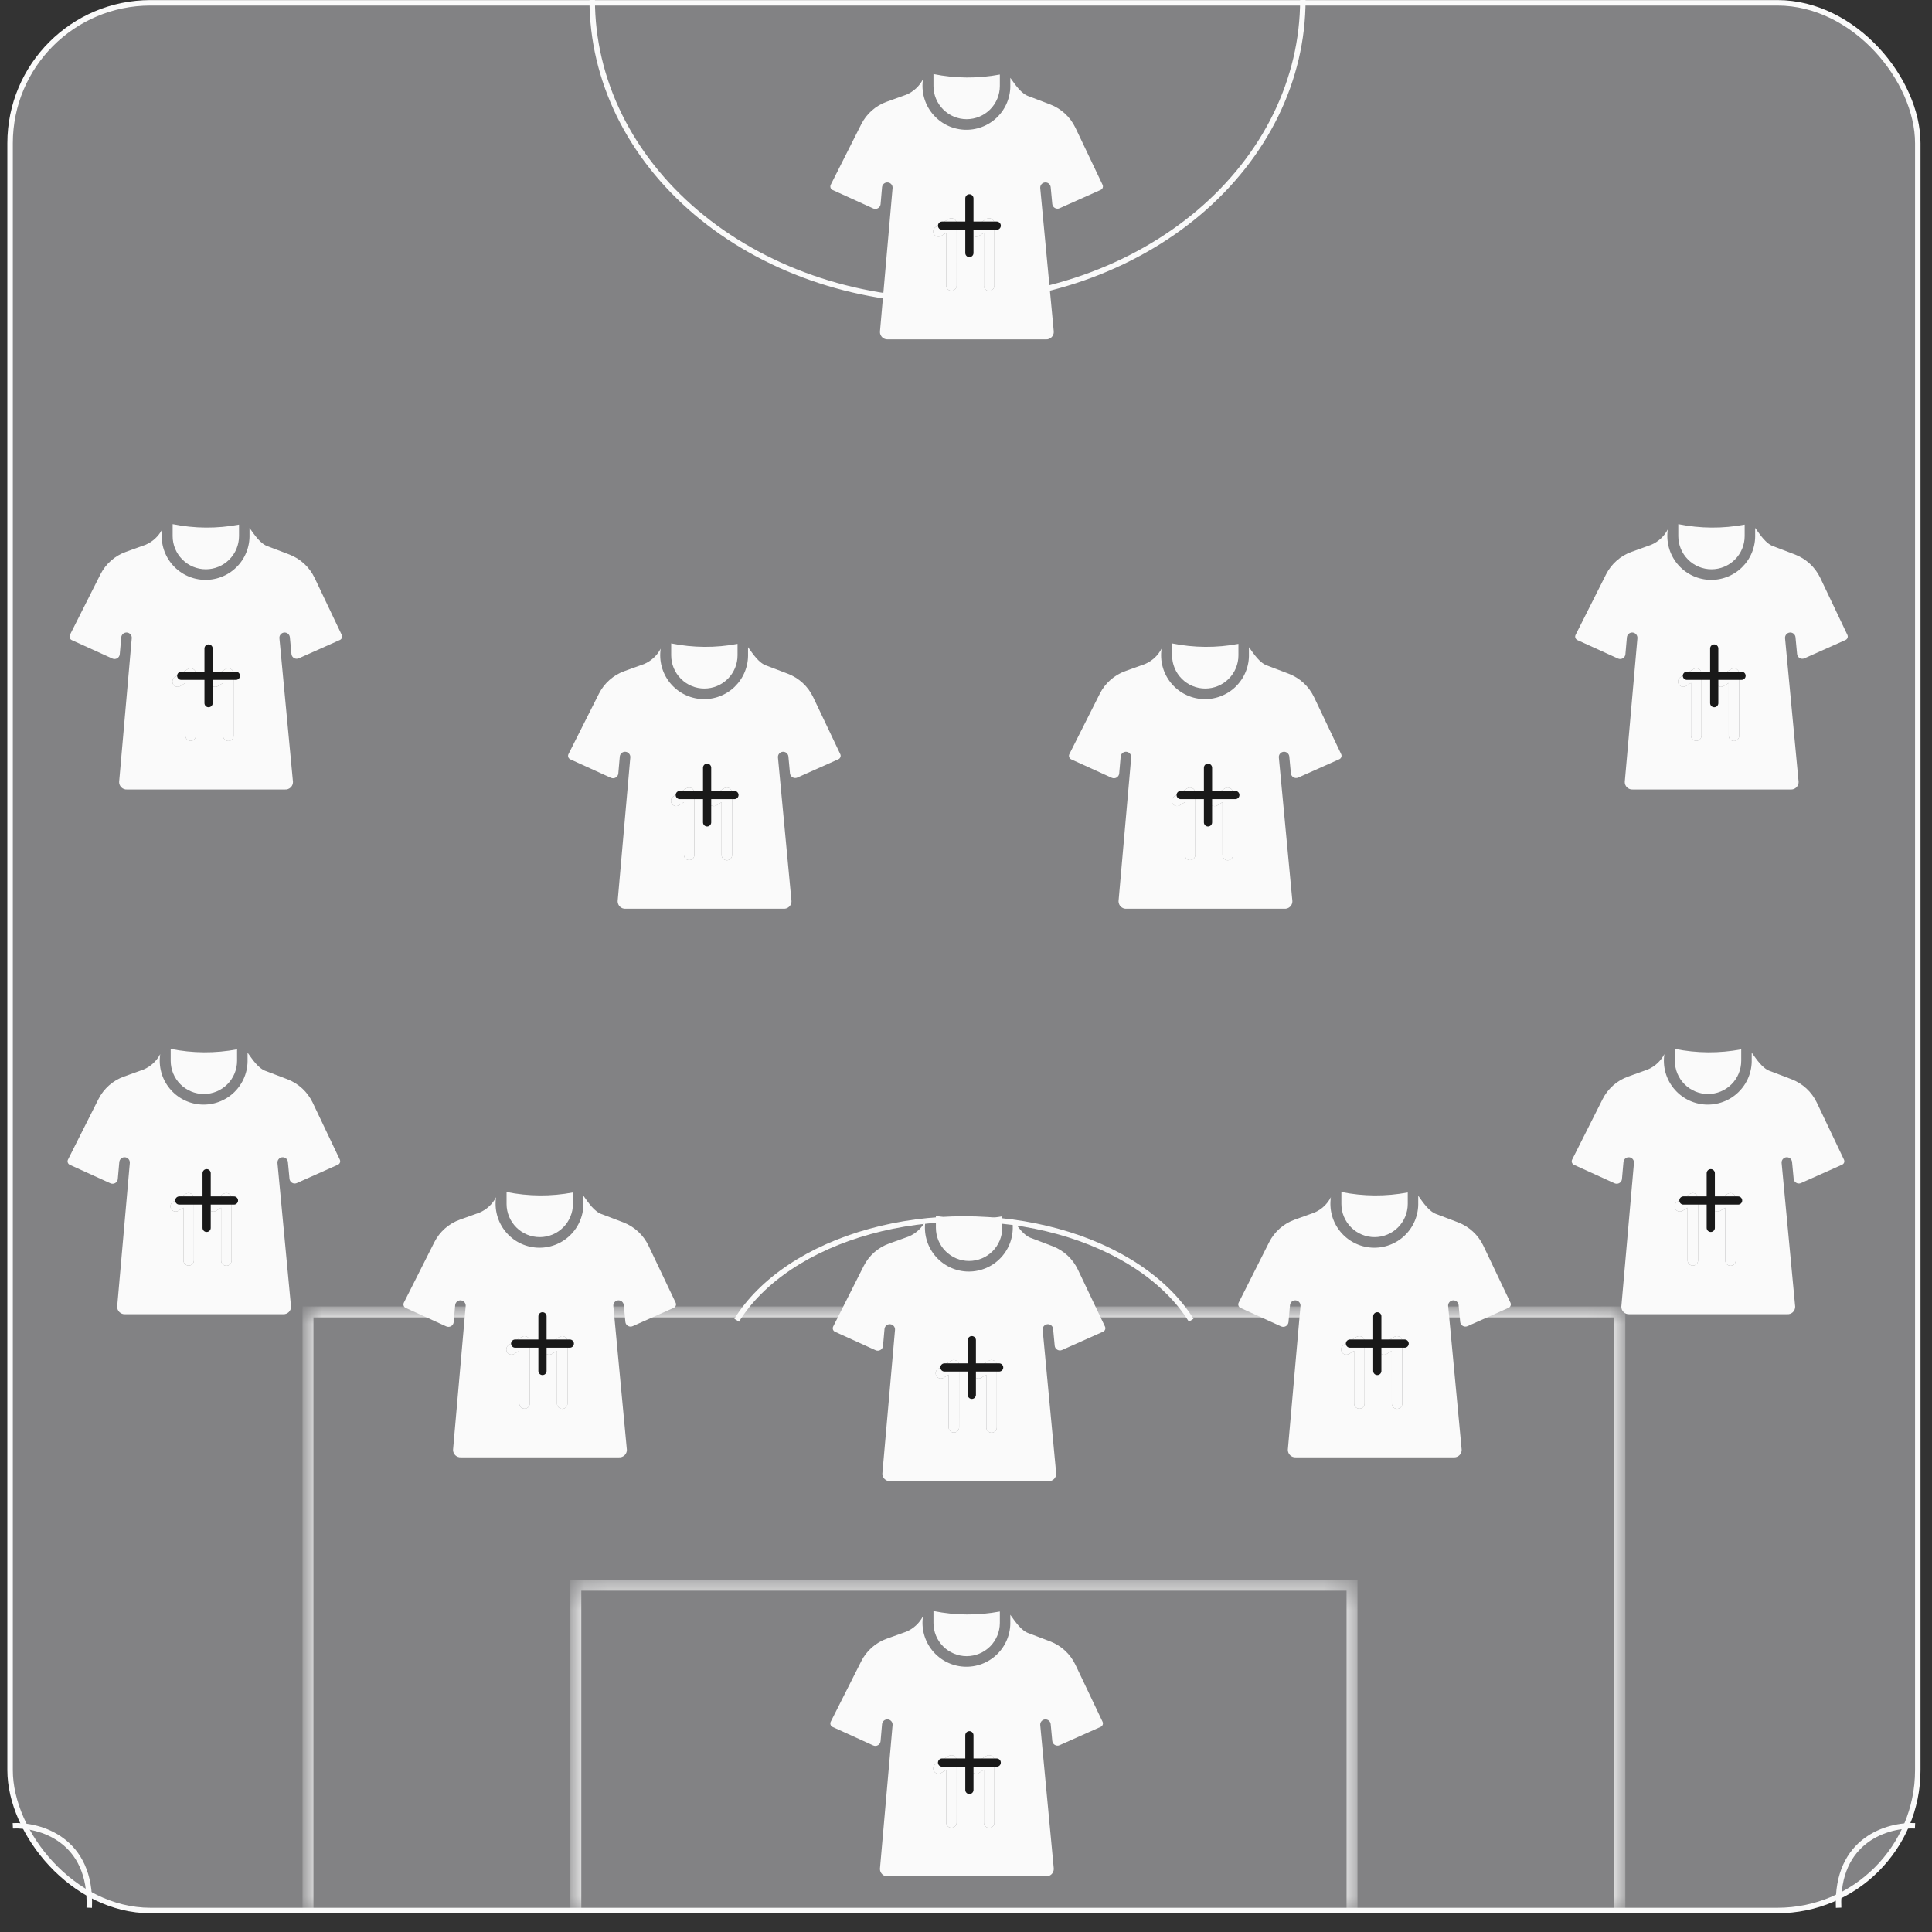 <svg width="81" height="81" viewBox="0 0 81 81" fill="none" xmlns="http://www.w3.org/2000/svg">
<rect x="0" y="0" width="81" height="81" fill="#333333" stroke="none"/>
<rect x="0.423" y="0.118" width="79.981" height="79.981" rx="5.885" fill="#828284" stroke="#FAFAFA" stroke-width="0.229"/>
<mask id="path-2-inside-1_8758_17876" fill="white">
<path d="M24.142 66.461H56.684V80.211H24.142V66.461Z"/>
</mask>
<path d="M24.142 66.461V66.232H23.913V66.461H24.142ZM56.684 66.461H56.913V66.232H56.684V66.461ZM24.142 66.69H56.684V66.232H24.142V66.69ZM56.455 66.461V80.211H56.913V66.461H56.455ZM24.371 80.211V66.461H23.913V80.211H24.371Z" fill="#FAFAFA" mask="url(#path-2-inside-1_8758_17876)"/>
<mask id="path-4-inside-2_8758_17876" fill="white">
<path d="M12.913 55.004H67.914V80.213H12.913V55.004Z"/>
</mask>
<path d="M12.913 55.004V54.775H12.683V55.004H12.913ZM67.914 55.004H68.143V54.775H67.914V55.004ZM12.913 55.233H67.914V54.775H12.913V55.233ZM67.684 55.004V80.213H68.143V55.004H67.684ZM13.142 80.213V55.004H12.683V80.213H13.142Z" fill="#FAFAFA" mask="url(#path-4-inside-2_8758_17876)"/>
<path d="M54.622 9.53674e-07C54.622 1.655 54.236 3.294 53.488 4.824C52.739 6.353 51.642 7.742 50.259 8.913C48.875 10.083 47.233 11.011 45.426 11.645C43.619 12.278 41.682 12.604 39.725 12.604C37.769 12.604 35.832 12.278 34.025 11.645C32.218 11.011 30.576 10.083 29.192 8.913C27.809 7.742 26.712 6.353 25.963 4.824C25.215 3.294 24.829 1.655 24.829 0" stroke="#FAFAFA" stroke-width="0.229"/>
<path d="M30.885 55.352C31.404 54.517 32.163 53.76 33.121 53.121C34.078 52.483 35.215 51.976 36.467 51.631C37.718 51.285 39.059 51.107 40.413 51.107C41.767 51.107 43.108 51.285 44.359 51.631C45.611 51.976 46.748 52.483 47.705 53.121C48.663 53.76 49.422 54.517 49.941 55.352" stroke="#FAFAFA" stroke-width="0.229"/>
<path d="M0.537 76.548C1.654 76.496 3.858 77.11 3.741 79.983" stroke="#FAFAFA" stroke-width="0.229"/>
<path d="M80.289 76.548C79.172 76.496 76.968 77.11 77.085 79.983" stroke="#FAFAFA" stroke-width="0.229"/>
<path d="M40.527 69.436C40.896 69.435 41.25 69.288 41.511 69.028C41.771 68.767 41.918 68.413 41.919 68.044V67.563C40.998 67.736 40.053 67.729 39.136 67.543V68.044C39.136 68.413 39.283 68.767 39.544 69.028C39.805 69.288 40.158 69.435 40.527 69.436Z" fill="#FAFAFA"/>
<path d="M46.227 72.19L45.086 69.792C44.871 69.343 44.492 68.993 44.027 68.816L43.156 68.484C42.812 68.382 42.56 67.977 42.358 67.701V67.979C42.366 68.234 42.321 68.489 42.225 68.727C42.13 68.964 41.986 69.179 41.802 69.357C41.619 69.536 41.4 69.674 41.16 69.764C40.92 69.853 40.664 69.891 40.409 69.876C40.153 69.861 39.904 69.793 39.676 69.676C39.448 69.559 39.248 69.396 39.086 69.197C38.925 68.998 38.807 68.768 38.74 68.521C38.673 68.274 38.658 68.016 38.696 67.763C38.546 68.052 38.3 68.281 37.999 68.409L37.184 68.701C36.716 68.867 36.33 69.207 36.107 69.651L34.827 72.19C34.81 72.228 34.808 72.272 34.822 72.312C34.837 72.352 34.866 72.385 34.904 72.403L36.609 73.178C36.641 73.192 36.676 73.199 36.711 73.198C36.746 73.196 36.78 73.186 36.81 73.168C36.841 73.15 36.867 73.125 36.886 73.096C36.904 73.066 36.916 73.032 36.919 72.997L36.981 72.283C36.988 72.225 37.017 72.173 37.061 72.136C37.106 72.1 37.163 72.082 37.221 72.087C37.278 72.092 37.331 72.12 37.369 72.163C37.407 72.207 37.426 72.264 37.422 72.321L36.892 78.353C36.891 78.396 36.9 78.439 36.917 78.478C36.934 78.517 36.958 78.553 36.989 78.582C37.02 78.612 37.057 78.635 37.097 78.649C37.138 78.664 37.181 78.67 37.223 78.668H43.849C43.892 78.67 43.935 78.664 43.975 78.649C44.015 78.634 44.052 78.611 44.083 78.582C44.115 78.552 44.139 78.516 44.156 78.477C44.173 78.437 44.181 78.394 44.181 78.351C44.087 77.344 43.698 73.239 43.612 72.323C43.608 72.265 43.626 72.208 43.663 72.165C43.7 72.121 43.753 72.093 43.811 72.088C43.868 72.082 43.925 72.1 43.97 72.136C44.014 72.172 44.043 72.224 44.05 72.281L44.117 72.988C44.12 73.023 44.131 73.056 44.15 73.086C44.169 73.115 44.194 73.14 44.225 73.157C44.255 73.175 44.289 73.185 44.324 73.187C44.358 73.189 44.393 73.183 44.425 73.168L46.15 72.399C46.188 72.381 46.217 72.349 46.231 72.31C46.246 72.271 46.244 72.228 46.227 72.19ZM40.109 76.417C40.108 76.474 40.084 76.528 40.043 76.568C40.002 76.608 39.947 76.63 39.89 76.63C39.833 76.63 39.778 76.608 39.737 76.568C39.696 76.528 39.672 76.474 39.67 76.417V74.201L39.457 74.333C39.407 74.362 39.348 74.371 39.292 74.357C39.236 74.343 39.188 74.308 39.158 74.259C39.128 74.21 39.118 74.151 39.131 74.095C39.143 74.039 39.178 73.99 39.226 73.959L39.773 73.618C39.807 73.599 39.845 73.588 39.884 73.587C39.923 73.587 39.961 73.596 39.995 73.615C40.029 73.634 40.058 73.662 40.078 73.695C40.098 73.728 40.109 73.766 40.11 73.805L40.109 76.417ZM41.69 76.417C41.69 76.475 41.667 76.531 41.626 76.572C41.584 76.613 41.529 76.636 41.47 76.636C41.412 76.636 41.356 76.613 41.315 76.572C41.273 76.531 41.25 76.475 41.25 76.417V74.201L41.037 74.333C40.988 74.364 40.928 74.373 40.871 74.36C40.815 74.347 40.766 74.311 40.735 74.261C40.704 74.212 40.695 74.152 40.708 74.096C40.721 74.039 40.757 73.99 40.806 73.959L41.354 73.618C41.387 73.599 41.425 73.588 41.464 73.587C41.503 73.587 41.541 73.596 41.575 73.615C41.61 73.634 41.638 73.662 41.658 73.695C41.678 73.728 41.689 73.766 41.69 73.805V76.417Z" fill="#FAFAFA"/>
<path d="M40.109 76.417C40.108 76.474 40.084 76.528 40.043 76.568C40.002 76.608 39.947 76.63 39.89 76.63C39.833 76.63 39.778 76.608 39.737 76.568C39.696 76.528 39.672 76.474 39.67 76.417V74.201L39.457 74.333C39.407 74.362 39.348 74.371 39.292 74.357C39.236 74.343 39.188 74.308 39.158 74.259C39.128 74.21 39.118 74.151 39.131 74.095C39.143 74.039 39.178 73.99 39.226 73.959L39.773 73.618C39.807 73.599 39.845 73.588 39.884 73.587C39.923 73.587 39.961 73.596 39.995 73.615C40.029 73.634 40.058 73.662 40.078 73.695C40.098 73.728 40.109 73.766 40.11 73.805L40.109 76.417Z" fill="#FAFAFA"/>
<path d="M41.69 76.417C41.69 76.475 41.667 76.531 41.626 76.572C41.584 76.613 41.529 76.636 41.47 76.636C41.412 76.636 41.356 76.613 41.315 76.572C41.273 76.531 41.25 76.475 41.25 76.417V74.201L41.037 74.333C40.988 74.364 40.928 74.373 40.871 74.36C40.815 74.347 40.766 74.311 40.735 74.261C40.704 74.212 40.695 74.152 40.708 74.096C40.721 74.039 40.757 73.99 40.806 73.959L41.354 73.618C41.387 73.599 41.425 73.588 41.464 73.587C41.503 73.587 41.541 73.596 41.575 73.615C41.61 73.634 41.638 73.662 41.658 73.695C41.678 73.728 41.689 73.766 41.69 73.805V76.417Z" fill="#FAFAFA"/>
<path d="M39.496 73.897H41.788" stroke="#191919" stroke-width="0.344" stroke-linecap="round" stroke-linejoin="round"/>
<path d="M40.642 75.044V72.752" stroke="#191919" stroke-width="0.344" stroke-linecap="round" stroke-linejoin="round"/>
<g clip-path="url(#clip0_8758_17876)">
<path d="M8.548 45.867C8.917 45.867 9.27 45.72 9.531 45.459C9.792 45.198 9.939 44.845 9.939 44.476V43.994C9.019 44.168 8.074 44.161 7.156 43.975V44.476C7.157 44.845 7.303 45.198 7.564 45.459C7.825 45.72 8.179 45.867 8.548 45.867Z" fill="#FAFAFA"/>
<path d="M14.248 48.621L13.107 46.223C12.891 45.774 12.512 45.425 12.047 45.247L11.177 44.915C10.832 44.813 10.581 44.409 10.379 44.133V44.41C10.387 44.666 10.342 44.921 10.246 45.158C10.15 45.396 10.006 45.61 9.823 45.789C9.639 45.968 9.421 46.106 9.181 46.195C8.941 46.285 8.685 46.323 8.429 46.308C8.174 46.293 7.924 46.225 7.697 46.108C7.469 45.991 7.268 45.828 7.107 45.629C6.946 45.43 6.828 45.2 6.761 44.953C6.694 44.706 6.679 44.447 6.717 44.194C6.566 44.484 6.32 44.712 6.02 44.84L5.204 45.133C4.736 45.298 4.35 45.639 4.127 46.082L2.848 48.621C2.83 48.66 2.828 48.704 2.843 48.744C2.857 48.784 2.887 48.816 2.925 48.835L4.629 49.61C4.661 49.624 4.696 49.631 4.731 49.629C4.766 49.627 4.801 49.617 4.831 49.599C4.861 49.582 4.887 49.557 4.906 49.527C4.925 49.498 4.936 49.464 4.939 49.429L5.002 48.714C5.009 48.657 5.037 48.605 5.082 48.568C5.126 48.532 5.184 48.514 5.241 48.519C5.299 48.524 5.352 48.551 5.389 48.595C5.427 48.639 5.446 48.695 5.443 48.753L4.912 54.785C4.912 54.828 4.92 54.87 4.937 54.91C4.954 54.949 4.979 54.985 5.01 55.014C5.041 55.044 5.078 55.066 5.118 55.081C5.158 55.096 5.201 55.102 5.244 55.099H11.869C11.912 55.102 11.955 55.096 11.995 55.081C12.036 55.066 12.073 55.043 12.104 55.013C12.135 54.984 12.16 54.948 12.177 54.908C12.193 54.868 12.201 54.826 12.201 54.783C12.107 53.776 11.719 49.671 11.632 48.754C11.628 48.697 11.647 48.64 11.684 48.596C11.721 48.552 11.774 48.525 11.831 48.519C11.888 48.514 11.945 48.531 11.99 48.567C12.035 48.603 12.064 48.656 12.07 48.713L12.137 49.42C12.14 49.455 12.152 49.488 12.171 49.518C12.19 49.547 12.215 49.572 12.245 49.589C12.275 49.607 12.309 49.617 12.344 49.619C12.379 49.621 12.414 49.614 12.445 49.6L14.171 48.83C14.208 48.812 14.238 48.781 14.252 48.742C14.266 48.702 14.265 48.66 14.248 48.621ZM8.13 52.848C8.128 52.905 8.104 52.96 8.063 52.999C8.022 53.039 7.967 53.061 7.91 53.061C7.853 53.061 7.798 53.039 7.757 52.999C7.716 52.96 7.692 52.905 7.69 52.848V50.633L7.477 50.765C7.428 50.794 7.369 50.803 7.313 50.789C7.257 50.775 7.209 50.74 7.178 50.691C7.148 50.642 7.138 50.583 7.151 50.527C7.164 50.471 7.198 50.422 7.247 50.391L7.794 50.05C7.827 50.03 7.865 50.019 7.904 50.019C7.943 50.018 7.982 50.028 8.016 50.047C8.05 50.066 8.078 50.093 8.098 50.127C8.118 50.16 8.129 50.198 8.13 50.237L8.13 52.848ZM9.71 52.848C9.71 52.907 9.687 52.962 9.646 53.004C9.605 53.045 9.549 53.068 9.491 53.068C9.432 53.068 9.376 53.045 9.335 53.004C9.294 52.962 9.271 52.907 9.271 52.848V50.633L9.058 50.765C9.008 50.795 8.949 50.805 8.892 50.791C8.835 50.778 8.786 50.743 8.755 50.693C8.725 50.644 8.715 50.584 8.729 50.527C8.742 50.471 8.777 50.422 8.827 50.391L9.374 50.05C9.408 50.03 9.446 50.019 9.485 50.019C9.524 50.018 9.562 50.028 9.596 50.047C9.63 50.066 9.659 50.093 9.679 50.127C9.699 50.16 9.71 50.198 9.71 50.237V52.848Z" fill="#FAFAFA"/>
<path d="M8.13 52.848C8.128 52.905 8.104 52.96 8.063 52.999C8.022 53.039 7.967 53.061 7.91 53.061C7.853 53.061 7.798 53.039 7.757 52.999C7.716 52.96 7.692 52.905 7.69 52.848V50.633L7.477 50.765C7.428 50.794 7.369 50.803 7.313 50.789C7.257 50.775 7.209 50.74 7.178 50.691C7.148 50.642 7.138 50.583 7.151 50.527C7.164 50.471 7.198 50.422 7.247 50.391L7.794 50.05C7.827 50.03 7.865 50.019 7.904 50.019C7.943 50.018 7.982 50.028 8.016 50.047C8.05 50.066 8.078 50.093 8.098 50.127C8.118 50.16 8.129 50.198 8.13 50.237L8.13 52.848Z" fill="#FAFAFA"/>
<path d="M9.71 52.848C9.71 52.907 9.687 52.962 9.646 53.004C9.605 53.045 9.549 53.068 9.491 53.068C9.432 53.068 9.376 53.045 9.335 53.004C9.294 52.962 9.271 52.907 9.271 52.848V50.633L9.058 50.765C9.008 50.795 8.949 50.805 8.892 50.791C8.835 50.778 8.786 50.743 8.755 50.693C8.725 50.644 8.715 50.584 8.729 50.527C8.742 50.471 8.777 50.422 8.827 50.391L9.374 50.05C9.408 50.03 9.446 50.019 9.485 50.019C9.524 50.018 9.562 50.028 9.596 50.047C9.63 50.066 9.659 50.093 9.679 50.127C9.699 50.16 9.71 50.198 9.71 50.237V52.848Z" fill="#FAFAFA"/>
<path d="M7.517 50.332H9.808" stroke="#191919" stroke-width="0.344" stroke-linecap="round" stroke-linejoin="round"/>
<path d="M8.663 51.479V49.188" stroke="#191919" stroke-width="0.344" stroke-linecap="round" stroke-linejoin="round"/>
</g>
<g clip-path="url(#clip1_8758_17876)">
<path d="M71.61 45.867C71.979 45.867 72.333 45.72 72.594 45.459C72.855 45.198 73.001 44.845 73.002 44.476V43.994C72.082 44.168 71.137 44.161 70.219 43.975V44.476C70.219 44.845 70.366 45.198 70.627 45.459C70.888 45.72 71.242 45.867 71.61 45.867Z" fill="#FAFAFA"/>
<path d="M77.31 48.621L76.169 46.223C75.954 45.774 75.575 45.425 75.11 45.247L74.239 44.915C73.895 44.813 73.643 44.409 73.441 44.133V44.41C73.45 44.666 73.404 44.921 73.309 45.158C73.213 45.396 73.069 45.61 72.885 45.789C72.702 45.968 72.483 46.106 72.243 46.195C72.004 46.285 71.748 46.323 71.492 46.308C71.237 46.293 70.987 46.225 70.759 46.108C70.532 45.991 70.331 45.828 70.17 45.629C70.008 45.43 69.891 45.2 69.823 44.953C69.756 44.706 69.741 44.447 69.78 44.194C69.629 44.484 69.383 44.712 69.083 44.84L68.267 45.133C67.799 45.298 67.413 45.639 67.19 46.082L65.911 48.621C65.893 48.66 65.891 48.704 65.905 48.744C65.92 48.784 65.949 48.816 65.987 48.835L67.692 49.61C67.724 49.624 67.759 49.631 67.794 49.629C67.829 49.627 67.863 49.617 67.894 49.599C67.924 49.582 67.95 49.557 67.969 49.527C67.988 49.498 67.999 49.464 68.002 49.429L68.065 48.714C68.071 48.657 68.1 48.605 68.145 48.568C68.189 48.532 68.246 48.514 68.304 48.519C68.361 48.524 68.415 48.551 68.452 48.595C68.49 48.639 68.509 48.695 68.505 48.753L67.975 54.785C67.975 54.828 67.983 54.87 68 54.91C68.017 54.949 68.041 54.985 68.073 55.014C68.104 55.044 68.141 55.066 68.181 55.081C68.221 55.096 68.264 55.102 68.307 55.099H74.932C74.975 55.102 75.018 55.096 75.058 55.081C75.099 55.066 75.136 55.043 75.167 55.013C75.198 54.984 75.222 54.948 75.239 54.908C75.256 54.868 75.264 54.826 75.264 54.783C75.17 53.776 74.781 49.671 74.695 48.754C74.691 48.697 74.709 48.64 74.747 48.596C74.784 48.552 74.837 48.525 74.894 48.519C74.951 48.514 75.008 48.531 75.053 48.567C75.098 48.603 75.126 48.656 75.133 48.713L75.2 49.42C75.203 49.455 75.215 49.488 75.233 49.518C75.252 49.547 75.278 49.572 75.308 49.589C75.338 49.607 75.372 49.617 75.407 49.619C75.442 49.621 75.476 49.614 75.508 49.6L77.233 48.83C77.271 48.812 77.3 48.781 77.315 48.742C77.329 48.702 77.327 48.66 77.31 48.621ZM71.193 52.848C71.191 52.905 71.167 52.96 71.126 52.999C71.085 53.039 71.03 53.061 70.973 53.061C70.916 53.061 70.861 53.039 70.82 52.999C70.779 52.96 70.755 52.905 70.753 52.848V50.633L70.54 50.765C70.49 50.794 70.431 50.803 70.376 50.789C70.32 50.775 70.271 50.74 70.241 50.691C70.211 50.642 70.201 50.583 70.214 50.527C70.227 50.471 70.261 50.422 70.309 50.391L70.856 50.05C70.89 50.03 70.928 50.019 70.967 50.019C71.006 50.018 71.044 50.028 71.078 50.047C71.112 50.066 71.141 50.093 71.161 50.127C71.181 50.16 71.192 50.198 71.193 50.237L71.193 52.848ZM72.773 52.848C72.773 52.907 72.75 52.962 72.709 53.004C72.668 53.045 72.612 53.068 72.553 53.068C72.495 53.068 72.439 53.045 72.398 53.004C72.357 52.962 72.334 52.907 72.334 52.848V50.633L72.121 50.765C72.071 50.795 72.011 50.805 71.955 50.791C71.898 50.778 71.849 50.743 71.818 50.693C71.788 50.644 71.778 50.584 71.791 50.527C71.805 50.471 71.84 50.422 71.89 50.391L72.437 50.05C72.47 50.03 72.508 50.019 72.547 50.019C72.586 50.018 72.625 50.028 72.659 50.047C72.693 50.066 72.721 50.093 72.741 50.127C72.761 50.16 72.772 50.198 72.773 50.237V52.848Z" fill="#FAFAFA"/>
<path d="M71.193 52.848C71.191 52.905 71.167 52.96 71.126 52.999C71.085 53.039 71.03 53.061 70.973 53.061C70.916 53.061 70.861 53.039 70.82 52.999C70.779 52.96 70.755 52.905 70.753 52.848V50.633L70.54 50.765C70.49 50.794 70.431 50.803 70.376 50.789C70.32 50.775 70.271 50.74 70.241 50.691C70.211 50.642 70.201 50.583 70.214 50.527C70.227 50.471 70.261 50.422 70.309 50.391L70.856 50.05C70.89 50.03 70.928 50.019 70.967 50.019C71.006 50.018 71.044 50.028 71.078 50.047C71.112 50.066 71.141 50.093 71.161 50.127C71.181 50.16 71.192 50.198 71.193 50.237L71.193 52.848Z" fill="#FAFAFA"/>
<path d="M72.773 52.848C72.773 52.907 72.75 52.962 72.709 53.004C72.668 53.045 72.612 53.068 72.553 53.068C72.495 53.068 72.439 53.045 72.398 53.004C72.357 52.962 72.334 52.907 72.334 52.848V50.633L72.121 50.765C72.071 50.795 72.011 50.805 71.955 50.791C71.898 50.778 71.849 50.743 71.818 50.693C71.788 50.644 71.778 50.584 71.791 50.527C71.805 50.471 71.84 50.422 71.89 50.391L72.437 50.05C72.47 50.03 72.508 50.019 72.547 50.019C72.586 50.018 72.625 50.028 72.659 50.047C72.693 50.066 72.721 50.093 72.741 50.127C72.761 50.16 72.772 50.198 72.773 50.237V52.848Z" fill="#FAFAFA"/>
<path d="M70.579 50.332H72.871" stroke="#191919" stroke-width="0.344" stroke-linecap="round" stroke-linejoin="round"/>
<path d="M71.725 51.479V49.188" stroke="#191919" stroke-width="0.344" stroke-linecap="round" stroke-linejoin="round"/>
</g>
<g clip-path="url(#clip2_8758_17876)">
<path d="M57.629 51.867C57.998 51.867 58.352 51.72 58.613 51.459C58.873 51.198 59.02 50.845 59.021 50.476V49.994C58.1 50.168 57.155 50.161 56.238 49.975V50.476C56.238 50.845 56.385 51.198 56.646 51.459C56.907 51.72 57.26 51.867 57.629 51.867Z" fill="#FAFAFA"/>
<path d="M63.329 54.621L62.188 52.223C61.973 51.774 61.594 51.425 61.129 51.247L60.258 50.915C59.914 50.813 59.662 50.409 59.46 50.133V50.41C59.468 50.666 59.423 50.921 59.327 51.158C59.232 51.396 59.087 51.61 58.904 51.789C58.721 51.968 58.502 52.106 58.262 52.195C58.022 52.285 57.767 52.323 57.511 52.308C57.255 52.293 57.006 52.225 56.778 52.108C56.55 51.991 56.35 51.828 56.188 51.629C56.027 51.43 55.909 51.2 55.842 50.953C55.775 50.706 55.76 50.447 55.798 50.194C55.648 50.484 55.402 50.712 55.102 50.84L54.286 51.133C53.818 51.298 53.432 51.639 53.209 52.082L51.929 54.621C51.912 54.66 51.91 54.704 51.924 54.744C51.938 54.784 51.968 54.816 52.006 54.835L53.711 55.61C53.743 55.624 53.778 55.631 53.813 55.629C53.848 55.627 53.882 55.617 53.913 55.599C53.943 55.582 53.969 55.557 53.987 55.527C54.006 55.498 54.018 55.464 54.021 55.429L54.084 54.714C54.09 54.657 54.119 54.605 54.163 54.568C54.208 54.532 54.265 54.514 54.323 54.519C54.38 54.524 54.433 54.551 54.471 54.595C54.509 54.639 54.528 54.695 54.524 54.753L53.993 60.785C53.993 60.828 54.002 60.87 54.019 60.91C54.035 60.949 54.06 60.985 54.091 61.014C54.123 61.044 54.159 61.066 54.2 61.081C54.24 61.096 54.283 61.102 54.325 61.099H60.951C60.994 61.102 61.037 61.096 61.077 61.081C61.117 61.066 61.154 61.043 61.185 61.013C61.217 60.984 61.241 60.948 61.258 60.908C61.275 60.868 61.283 60.826 61.282 60.783C61.189 59.776 60.8 55.671 60.714 54.754C60.71 54.697 60.728 54.64 60.765 54.596C60.803 54.552 60.855 54.525 60.913 54.519C60.97 54.514 61.027 54.531 61.072 54.567C61.117 54.603 61.145 54.656 61.152 54.713L61.219 55.42C61.222 55.455 61.233 55.488 61.252 55.518C61.271 55.547 61.297 55.572 61.327 55.589C61.357 55.607 61.391 55.617 61.425 55.619C61.46 55.621 61.495 55.614 61.527 55.6L63.252 54.83C63.29 54.812 63.319 54.781 63.333 54.742C63.348 54.702 63.346 54.66 63.329 54.621ZM57.211 58.848C57.21 58.905 57.186 58.96 57.145 58.999C57.104 59.039 57.049 59.061 56.992 59.061C56.935 59.061 56.88 59.039 56.839 58.999C56.798 58.96 56.774 58.905 56.772 58.848V56.633L56.559 56.765C56.509 56.794 56.45 56.803 56.394 56.789C56.338 56.775 56.29 56.74 56.26 56.691C56.23 56.642 56.22 56.583 56.233 56.527C56.245 56.471 56.28 56.422 56.328 56.391L56.875 56.05C56.909 56.03 56.947 56.019 56.986 56.019C57.025 56.018 57.063 56.028 57.097 56.047C57.131 56.066 57.16 56.093 57.18 56.127C57.2 56.16 57.211 56.198 57.212 56.237L57.211 58.848ZM58.792 58.848C58.792 58.907 58.769 58.962 58.728 59.004C58.686 59.045 58.63 59.068 58.572 59.068C58.514 59.068 58.458 59.045 58.417 59.004C58.376 58.962 58.352 58.907 58.352 58.848V56.633L58.139 56.765C58.09 56.795 58.03 56.805 57.973 56.791C57.917 56.778 57.868 56.743 57.837 56.693C57.806 56.644 57.797 56.584 57.81 56.527C57.824 56.471 57.859 56.422 57.908 56.391L58.456 56.05C58.489 56.03 58.527 56.019 58.566 56.019C58.605 56.018 58.644 56.028 58.678 56.047C58.712 56.066 58.74 56.093 58.76 56.127C58.78 56.16 58.791 56.198 58.792 56.237V58.848Z" fill="#FAFAFA"/>
<path d="M57.211 58.848C57.21 58.905 57.186 58.96 57.145 58.999C57.104 59.039 57.049 59.061 56.992 59.061C56.935 59.061 56.88 59.039 56.839 58.999C56.798 58.96 56.774 58.905 56.772 58.848V56.633L56.559 56.765C56.509 56.794 56.45 56.803 56.394 56.789C56.338 56.775 56.29 56.74 56.26 56.691C56.23 56.642 56.22 56.583 56.233 56.527C56.245 56.471 56.28 56.422 56.328 56.391L56.875 56.05C56.909 56.03 56.947 56.019 56.986 56.019C57.025 56.018 57.063 56.028 57.097 56.047C57.131 56.066 57.16 56.093 57.18 56.127C57.2 56.16 57.211 56.198 57.212 56.237L57.211 58.848Z" fill="#FAFAFA"/>
<path d="M58.792 58.848C58.792 58.907 58.769 58.962 58.728 59.004C58.686 59.045 58.63 59.068 58.572 59.068C58.514 59.068 58.458 59.045 58.417 59.004C58.376 58.962 58.352 58.907 58.352 58.848V56.633L58.139 56.765C58.09 56.795 58.03 56.805 57.973 56.791C57.917 56.778 57.868 56.743 57.837 56.693C57.806 56.644 57.797 56.584 57.81 56.527C57.824 56.471 57.859 56.422 57.908 56.391L58.456 56.05C58.489 56.03 58.527 56.019 58.566 56.019C58.605 56.018 58.644 56.028 58.678 56.047C58.712 56.066 58.74 56.093 58.76 56.127C58.78 56.16 58.791 56.198 58.792 56.237V58.848Z" fill="#FAFAFA"/>
<path d="M56.598 56.332H58.89" stroke="#191919" stroke-width="0.344" stroke-linecap="round" stroke-linejoin="round"/>
<path d="M57.744 57.479V55.188" stroke="#191919" stroke-width="0.344" stroke-linecap="round" stroke-linejoin="round"/>
</g>
<g clip-path="url(#clip3_8758_17876)">
<path d="M22.629 51.867C22.998 51.867 23.352 51.72 23.613 51.459C23.873 51.198 24.02 50.845 24.021 50.476V49.994C23.1 50.168 22.155 50.161 21.238 49.975V50.476C21.238 50.845 21.385 51.198 21.646 51.459C21.907 51.72 22.26 51.867 22.629 51.867Z" fill="#FAFAFA"/>
<path d="M28.329 54.621L27.188 52.223C26.973 51.774 26.594 51.425 26.129 51.247L25.258 50.915C24.914 50.813 24.662 50.409 24.46 50.133V50.41C24.468 50.666 24.423 50.921 24.327 51.158C24.232 51.396 24.087 51.61 23.904 51.789C23.721 51.968 23.502 52.106 23.262 52.195C23.022 52.285 22.767 52.323 22.511 52.308C22.255 52.293 22.006 52.225 21.778 52.108C21.55 51.991 21.35 51.828 21.189 51.629C21.027 51.43 20.909 51.2 20.842 50.953C20.775 50.706 20.76 50.447 20.798 50.194C20.648 50.484 20.402 50.712 20.102 50.84L19.286 51.133C18.818 51.298 18.432 51.639 18.209 52.082L16.929 54.621C16.912 54.66 16.91 54.704 16.924 54.744C16.939 54.784 16.968 54.816 17.006 54.835L18.711 55.61C18.743 55.624 18.778 55.631 18.813 55.629C18.848 55.627 18.882 55.617 18.913 55.599C18.943 55.582 18.969 55.557 18.988 55.527C19.006 55.498 19.018 55.464 19.021 55.429L19.084 54.714C19.09 54.657 19.119 54.605 19.163 54.568C19.208 54.532 19.265 54.514 19.323 54.519C19.38 54.524 19.433 54.551 19.471 54.595C19.509 54.639 19.528 54.695 19.524 54.753L18.994 60.785C18.993 60.828 19.002 60.87 19.019 60.91C19.035 60.949 19.06 60.985 19.091 61.014C19.122 61.044 19.159 61.066 19.2 61.081C19.24 61.096 19.283 61.102 19.325 61.099H25.951C25.994 61.102 26.037 61.096 26.077 61.081C26.117 61.066 26.154 61.043 26.186 61.013C26.217 60.984 26.241 60.948 26.258 60.908C26.275 60.868 26.283 60.826 26.282 60.783C26.189 59.776 25.8 55.671 25.714 54.754C25.71 54.697 25.728 54.64 25.765 54.596C25.803 54.552 25.855 54.525 25.913 54.519C25.97 54.514 26.027 54.531 26.072 54.567C26.116 54.603 26.145 54.656 26.152 54.713L26.219 55.42C26.222 55.455 26.233 55.488 26.252 55.518C26.271 55.547 26.297 55.572 26.327 55.589C26.357 55.607 26.391 55.617 26.425 55.619C26.46 55.621 26.495 55.614 26.527 55.6L28.252 54.83C28.29 54.812 28.319 54.781 28.333 54.742C28.348 54.702 28.346 54.66 28.329 54.621ZM22.211 58.848C22.21 58.905 22.186 58.96 22.145 58.999C22.104 59.039 22.049 59.061 21.992 59.061C21.935 59.061 21.88 59.039 21.839 58.999C21.798 58.96 21.774 58.905 21.772 58.848V56.633L21.559 56.765C21.509 56.794 21.45 56.803 21.394 56.789C21.338 56.775 21.29 56.74 21.26 56.691C21.23 56.642 21.22 56.583 21.233 56.527C21.245 56.471 21.28 56.422 21.328 56.391L21.875 56.05C21.909 56.03 21.947 56.019 21.986 56.019C22.025 56.018 22.063 56.028 22.097 56.047C22.131 56.066 22.16 56.093 22.18 56.127C22.2 56.16 22.211 56.198 22.212 56.237L22.211 58.848ZM23.792 58.848C23.792 58.907 23.769 58.962 23.728 59.004C23.686 59.045 23.631 59.068 23.572 59.068C23.514 59.068 23.458 59.045 23.417 59.004C23.375 58.962 23.352 58.907 23.352 58.848V56.633L23.139 56.765C23.09 56.795 23.03 56.805 22.973 56.791C22.917 56.778 22.868 56.743 22.837 56.693C22.806 56.644 22.797 56.584 22.81 56.527C22.823 56.471 22.859 56.422 22.909 56.391L23.456 56.05C23.489 56.03 23.527 56.019 23.566 56.019C23.605 56.018 23.643 56.028 23.678 56.047C23.712 56.066 23.74 56.093 23.76 56.127C23.78 56.16 23.791 56.198 23.792 56.237V58.848Z" fill="#FAFAFA"/>
<path d="M22.211 58.848C22.21 58.905 22.186 58.96 22.145 58.999C22.104 59.039 22.049 59.061 21.992 59.061C21.935 59.061 21.88 59.039 21.839 58.999C21.798 58.96 21.774 58.905 21.772 58.848V56.633L21.559 56.765C21.509 56.794 21.45 56.803 21.394 56.789C21.338 56.775 21.29 56.74 21.26 56.691C21.23 56.642 21.22 56.583 21.233 56.527C21.245 56.471 21.28 56.422 21.328 56.391L21.875 56.05C21.909 56.03 21.947 56.019 21.986 56.019C22.025 56.018 22.063 56.028 22.097 56.047C22.131 56.066 22.16 56.093 22.18 56.127C22.2 56.16 22.211 56.198 22.212 56.237L22.211 58.848Z" fill="#FAFAFA"/>
<path d="M23.792 58.848C23.792 58.907 23.769 58.962 23.728 59.004C23.686 59.045 23.631 59.068 23.572 59.068C23.514 59.068 23.458 59.045 23.417 59.004C23.375 58.962 23.352 58.907 23.352 58.848V56.633L23.139 56.765C23.09 56.795 23.03 56.805 22.973 56.791C22.917 56.778 22.868 56.743 22.837 56.693C22.806 56.644 22.797 56.584 22.81 56.527C22.823 56.471 22.859 56.422 22.909 56.391L23.456 56.05C23.489 56.03 23.527 56.019 23.566 56.019C23.605 56.018 23.643 56.028 23.678 56.047C23.712 56.066 23.74 56.093 23.76 56.127C23.78 56.16 23.791 56.198 23.792 56.237V58.848Z" fill="#FAFAFA"/>
<path d="M21.598 56.332H23.89" stroke="#191919" stroke-width="0.344" stroke-linecap="round" stroke-linejoin="round"/>
<path d="M22.744 57.479V55.188" stroke="#191919" stroke-width="0.344" stroke-linecap="round" stroke-linejoin="round"/>
</g>
<g clip-path="url(#clip4_8758_17876)">
<path d="M40.629 52.867C40.998 52.867 41.352 52.72 41.613 52.459C41.873 52.198 42.02 51.845 42.021 51.476V50.994C41.1 51.168 40.155 51.161 39.238 50.975V51.476C39.238 51.845 39.385 52.198 39.646 52.459C39.907 52.72 40.26 52.867 40.629 52.867Z" fill="#FAFAFA"/>
<path d="M46.329 55.621L45.188 53.223C44.973 52.774 44.594 52.425 44.129 52.247L43.258 51.915C42.914 51.813 42.662 51.409 42.46 51.133V51.41C42.468 51.666 42.423 51.921 42.327 52.158C42.232 52.396 42.087 52.61 41.904 52.789C41.721 52.968 41.502 53.106 41.262 53.195C41.022 53.285 40.767 53.323 40.511 53.308C40.255 53.293 40.006 53.225 39.778 53.108C39.55 52.991 39.35 52.828 39.188 52.629C39.027 52.43 38.909 52.2 38.842 51.953C38.775 51.706 38.76 51.447 38.798 51.194C38.648 51.484 38.402 51.712 38.102 51.84L37.286 52.133C36.818 52.298 36.432 52.639 36.209 53.082L34.929 55.621C34.912 55.66 34.91 55.704 34.924 55.744C34.938 55.784 34.968 55.816 35.006 55.835L36.711 56.61C36.743 56.624 36.778 56.631 36.813 56.629C36.848 56.627 36.882 56.617 36.913 56.599C36.943 56.582 36.969 56.557 36.987 56.527C37.006 56.498 37.018 56.464 37.021 56.429L37.084 55.714C37.09 55.657 37.119 55.605 37.163 55.568C37.208 55.532 37.265 55.514 37.323 55.519C37.38 55.524 37.433 55.551 37.471 55.595C37.509 55.639 37.528 55.695 37.524 55.753L36.993 61.785C36.993 61.828 37.002 61.87 37.019 61.91C37.035 61.949 37.06 61.985 37.091 62.014C37.123 62.044 37.159 62.066 37.2 62.081C37.24 62.096 37.283 62.102 37.325 62.099H43.951C43.994 62.102 44.037 62.096 44.077 62.081C44.117 62.066 44.154 62.043 44.185 62.013C44.217 61.984 44.241 61.948 44.258 61.908C44.275 61.868 44.283 61.826 44.282 61.783C44.189 60.776 43.8 56.671 43.714 55.754C43.71 55.697 43.728 55.64 43.765 55.596C43.803 55.552 43.855 55.525 43.913 55.519C43.97 55.514 44.027 55.531 44.072 55.567C44.117 55.603 44.145 55.656 44.152 55.713L44.219 56.42C44.222 56.455 44.233 56.488 44.252 56.518C44.271 56.547 44.297 56.572 44.327 56.589C44.357 56.607 44.391 56.617 44.425 56.619C44.46 56.621 44.495 56.614 44.527 56.6L46.252 55.83C46.29 55.812 46.319 55.781 46.333 55.742C46.348 55.702 46.346 55.66 46.329 55.621ZM40.211 59.848C40.21 59.905 40.186 59.96 40.145 59.999C40.104 60.039 40.049 60.061 39.992 60.061C39.935 60.061 39.88 60.039 39.839 59.999C39.798 59.96 39.774 59.905 39.772 59.848V57.633L39.559 57.765C39.509 57.794 39.45 57.803 39.394 57.789C39.338 57.775 39.29 57.74 39.26 57.691C39.23 57.642 39.22 57.583 39.233 57.527C39.245 57.471 39.28 57.422 39.328 57.391L39.875 57.05C39.909 57.03 39.947 57.019 39.986 57.019C40.025 57.018 40.063 57.028 40.097 57.047C40.131 57.066 40.16 57.093 40.18 57.127C40.2 57.16 40.211 57.198 40.212 57.237L40.211 59.848ZM41.792 59.848C41.792 59.907 41.769 59.962 41.728 60.004C41.686 60.045 41.63 60.068 41.572 60.068C41.514 60.068 41.458 60.045 41.417 60.004C41.376 59.962 41.352 59.907 41.352 59.848V57.633L41.139 57.765C41.09 57.795 41.03 57.805 40.973 57.791C40.917 57.778 40.868 57.743 40.837 57.693C40.806 57.644 40.797 57.584 40.81 57.527C40.824 57.471 40.859 57.422 40.908 57.391L41.456 57.05C41.489 57.03 41.527 57.019 41.566 57.019C41.605 57.018 41.644 57.028 41.678 57.047C41.712 57.066 41.74 57.093 41.76 57.127C41.78 57.16 41.791 57.198 41.792 57.237V59.848Z" fill="#FAFAFA"/>
<path d="M40.211 59.848C40.21 59.905 40.186 59.96 40.145 59.999C40.104 60.039 40.049 60.061 39.992 60.061C39.935 60.061 39.88 60.039 39.839 59.999C39.798 59.96 39.774 59.905 39.772 59.848V57.633L39.559 57.765C39.509 57.794 39.45 57.803 39.394 57.789C39.338 57.775 39.29 57.74 39.26 57.691C39.23 57.642 39.22 57.583 39.233 57.527C39.245 57.471 39.28 57.422 39.328 57.391L39.875 57.05C39.909 57.03 39.947 57.019 39.986 57.019C40.025 57.018 40.063 57.028 40.097 57.047C40.131 57.066 40.16 57.093 40.18 57.127C40.2 57.16 40.211 57.198 40.212 57.237L40.211 59.848Z" fill="#FAFAFA"/>
<path d="M41.792 59.848C41.792 59.907 41.769 59.962 41.728 60.004C41.686 60.045 41.63 60.068 41.572 60.068C41.514 60.068 41.458 60.045 41.417 60.004C41.376 59.962 41.352 59.907 41.352 59.848V57.633L41.139 57.765C41.09 57.795 41.03 57.805 40.973 57.791C40.917 57.778 40.868 57.743 40.837 57.693C40.806 57.644 40.797 57.584 40.81 57.527C40.824 57.471 40.859 57.422 40.908 57.391L41.456 57.05C41.489 57.03 41.527 57.019 41.566 57.019C41.605 57.018 41.644 57.028 41.678 57.047C41.712 57.066 41.74 57.093 41.76 57.127C41.78 57.16 41.791 57.198 41.792 57.237V59.848Z" fill="#FAFAFA"/>
<path d="M39.598 57.332H41.89" stroke="#191919" stroke-width="0.344" stroke-linecap="round" stroke-linejoin="round"/>
<path d="M40.744 58.479V56.188" stroke="#191919" stroke-width="0.344" stroke-linecap="round" stroke-linejoin="round"/>
</g>
<g clip-path="url(#clip5_8758_17876)">
<path d="M8.629 23.867C8.998 23.867 9.352 23.72 9.613 23.459C9.873 23.198 10.02 22.845 10.021 22.476V21.994C9.1 22.168 8.155 22.161 7.238 21.975V22.476C7.238 22.845 7.385 23.198 7.646 23.459C7.907 23.72 8.26 23.867 8.629 23.867Z" fill="#FAFAFA"/>
<path d="M14.329 26.622L13.188 24.223C12.973 23.774 12.594 23.425 12.129 23.247L11.258 22.915C10.914 22.814 10.662 22.409 10.46 22.133V22.41C10.468 22.666 10.423 22.921 10.327 23.158C10.232 23.396 10.088 23.61 9.904 23.789C9.721 23.968 9.502 24.106 9.262 24.195C9.022 24.285 8.766 24.323 8.511 24.308C8.255 24.293 8.006 24.225 7.778 24.108C7.55 23.991 7.35 23.828 7.188 23.629C7.027 23.43 6.909 23.2 6.842 22.953C6.775 22.706 6.76 22.447 6.798 22.194C6.648 22.484 6.402 22.712 6.102 22.84L5.286 23.133C4.818 23.299 4.432 23.639 4.209 24.082L2.929 26.622C2.912 26.66 2.91 26.704 2.924 26.744C2.939 26.784 2.968 26.816 3.006 26.835L4.711 27.61C4.743 27.624 4.778 27.631 4.813 27.629C4.848 27.627 4.882 27.617 4.913 27.599C4.943 27.582 4.969 27.557 4.988 27.527C5.006 27.498 5.018 27.464 5.021 27.429L5.084 26.714C5.09 26.657 5.119 26.605 5.163 26.568C5.208 26.532 5.265 26.514 5.323 26.519C5.38 26.524 5.433 26.551 5.471 26.595C5.509 26.639 5.528 26.695 5.524 26.753L4.994 32.785C4.993 32.828 5.002 32.87 5.019 32.91C5.036 32.949 5.06 32.985 5.091 33.014C5.122 33.044 5.159 33.066 5.2 33.081C5.24 33.096 5.283 33.102 5.325 33.099H11.951C11.994 33.102 12.037 33.096 12.077 33.081C12.117 33.066 12.154 33.043 12.185 33.013C12.217 32.984 12.241 32.948 12.258 32.908C12.275 32.868 12.283 32.826 12.283 32.783C12.189 31.776 11.8 27.671 11.714 26.754C11.71 26.697 11.728 26.64 11.765 26.596C11.803 26.552 11.855 26.525 11.913 26.519C11.97 26.514 12.027 26.531 12.072 26.567C12.117 26.604 12.145 26.656 12.152 26.713L12.219 27.42C12.222 27.455 12.233 27.488 12.252 27.518C12.271 27.547 12.296 27.572 12.327 27.589C12.357 27.607 12.391 27.617 12.425 27.619C12.46 27.621 12.495 27.614 12.527 27.6L14.252 26.83C14.29 26.812 14.319 26.781 14.333 26.741C14.348 26.702 14.346 26.66 14.329 26.622ZM8.211 30.848C8.21 30.905 8.186 30.96 8.145 30.999C8.104 31.039 8.049 31.061 7.992 31.061C7.935 31.061 7.88 31.039 7.839 30.999C7.798 30.96 7.774 30.905 7.772 30.848V28.633L7.559 28.765C7.509 28.794 7.45 28.803 7.394 28.789C7.338 28.775 7.29 28.74 7.26 28.691C7.23 28.642 7.22 28.583 7.233 28.527C7.245 28.471 7.28 28.422 7.328 28.391L7.875 28.05C7.909 28.03 7.947 28.019 7.986 28.019C8.025 28.018 8.063 28.028 8.097 28.047C8.131 28.066 8.16 28.093 8.18 28.127C8.2 28.16 8.211 28.198 8.212 28.237L8.211 30.848ZM9.792 30.848C9.792 30.907 9.769 30.962 9.728 31.004C9.686 31.045 9.63 31.068 9.572 31.068C9.514 31.068 9.458 31.045 9.417 31.004C9.376 30.962 9.352 30.907 9.352 30.848V28.633L9.139 28.765C9.09 28.795 9.03 28.805 8.973 28.791C8.917 28.778 8.868 28.743 8.837 28.693C8.806 28.644 8.797 28.584 8.81 28.527C8.824 28.471 8.859 28.422 8.908 28.391L9.456 28.05C9.489 28.03 9.527 28.019 9.566 28.019C9.605 28.018 9.644 28.028 9.678 28.047C9.712 28.066 9.74 28.093 9.76 28.127C9.78 28.16 9.791 28.198 9.792 28.237V30.848Z" fill="#FAFAFA"/>
<path d="M8.211 30.848C8.21 30.905 8.186 30.96 8.145 30.999C8.104 31.039 8.049 31.061 7.992 31.061C7.935 31.061 7.88 31.039 7.839 30.999C7.798 30.96 7.774 30.905 7.772 30.848V28.633L7.559 28.765C7.509 28.794 7.45 28.803 7.394 28.789C7.338 28.775 7.29 28.74 7.26 28.691C7.23 28.642 7.22 28.583 7.233 28.527C7.245 28.471 7.28 28.422 7.328 28.391L7.875 28.05C7.909 28.03 7.947 28.019 7.986 28.019C8.025 28.018 8.063 28.028 8.097 28.047C8.131 28.066 8.16 28.093 8.18 28.127C8.2 28.16 8.211 28.198 8.212 28.237L8.211 30.848Z" fill="#FAFAFA"/>
<path d="M9.792 30.848C9.792 30.907 9.769 30.962 9.728 31.004C9.686 31.045 9.63 31.068 9.572 31.068C9.514 31.068 9.458 31.045 9.417 31.004C9.376 30.962 9.352 30.907 9.352 30.848V28.633L9.139 28.765C9.09 28.795 9.03 28.805 8.973 28.791C8.917 28.778 8.868 28.743 8.837 28.693C8.806 28.644 8.797 28.584 8.81 28.527C8.824 28.471 8.859 28.422 8.908 28.391L9.456 28.05C9.489 28.03 9.527 28.019 9.566 28.019C9.605 28.018 9.644 28.028 9.678 28.047C9.712 28.066 9.74 28.093 9.76 28.127C9.78 28.16 9.791 28.198 9.792 28.237V30.848Z" fill="#FAFAFA"/>
<path d="M7.598 28.332H9.89" stroke="#191919" stroke-width="0.344" stroke-linecap="round" stroke-linejoin="round"/>
<path d="M8.744 29.479V27.188" stroke="#191919" stroke-width="0.344" stroke-linecap="round" stroke-linejoin="round"/>
</g>
<path d="M71.755 23.867C72.124 23.867 72.477 23.72 72.738 23.459C72.999 23.198 73.146 22.845 73.146 22.476V21.994C72.226 22.168 71.281 22.161 70.363 21.975V22.476C70.364 22.845 70.51 23.198 70.771 23.459C71.032 23.72 71.386 23.867 71.755 23.867Z" fill="#FAFAFA"/>
<path d="M77.455 26.622L76.314 24.223C76.098 23.774 75.719 23.425 75.254 23.247L74.384 22.915C74.039 22.814 73.788 22.409 73.586 22.133V22.41C73.594 22.666 73.549 22.921 73.453 23.158C73.357 23.396 73.213 23.61 73.03 23.789C72.846 23.968 72.628 24.106 72.388 24.195C72.148 24.285 71.892 24.323 71.636 24.308C71.381 24.293 71.131 24.225 70.904 24.108C70.676 23.991 70.475 23.828 70.314 23.629C70.153 23.43 70.035 23.2 69.968 22.953C69.901 22.706 69.886 22.447 69.924 22.194C69.773 22.484 69.527 22.712 69.227 22.84L68.412 23.133C67.943 23.299 67.557 23.639 67.334 24.082L66.055 26.622C66.037 26.66 66.035 26.704 66.05 26.744C66.064 26.784 66.094 26.816 66.132 26.835L67.836 27.61C67.868 27.624 67.903 27.631 67.938 27.629C67.974 27.627 68.008 27.617 68.038 27.599C68.069 27.582 68.094 27.557 68.113 27.527C68.132 27.498 68.143 27.464 68.146 27.429L68.209 26.714C68.216 26.657 68.244 26.605 68.289 26.568C68.334 26.532 68.391 26.514 68.448 26.519C68.506 26.524 68.559 26.551 68.597 26.595C68.634 26.639 68.653 26.695 68.65 26.753L68.119 32.785C68.119 32.828 68.127 32.87 68.144 32.91C68.161 32.949 68.186 32.985 68.217 33.014C68.248 33.044 68.285 33.066 68.325 33.081C68.365 33.096 68.408 33.102 68.451 33.099H75.076C75.119 33.102 75.162 33.096 75.203 33.081C75.243 33.066 75.28 33.043 75.311 33.013C75.342 32.984 75.367 32.948 75.383 32.908C75.4 32.868 75.409 32.826 75.408 32.783C75.314 31.776 74.925 27.671 74.839 26.754C74.835 26.697 74.854 26.64 74.891 26.596C74.928 26.552 74.981 26.525 75.038 26.519C75.096 26.514 75.153 26.531 75.197 26.567C75.242 26.604 75.271 26.656 75.277 26.713L75.344 27.42C75.347 27.455 75.359 27.488 75.378 27.518C75.397 27.547 75.422 27.572 75.452 27.589C75.482 27.607 75.516 27.617 75.551 27.619C75.586 27.621 75.621 27.614 75.653 27.6L77.378 26.83C77.415 26.812 77.445 26.781 77.459 26.741C77.473 26.702 77.472 26.66 77.455 26.622ZM71.337 30.848C71.335 30.905 71.311 30.96 71.27 30.999C71.229 31.039 71.174 31.061 71.117 31.061C71.06 31.061 71.005 31.039 70.964 30.999C70.923 30.96 70.899 30.905 70.897 30.848V28.633L70.684 28.765C70.635 28.794 70.576 28.803 70.52 28.789C70.464 28.775 70.416 28.74 70.385 28.691C70.355 28.642 70.346 28.583 70.358 28.527C70.371 28.471 70.405 28.422 70.454 28.391L71.001 28.05C71.034 28.03 71.072 28.019 71.111 28.019C71.15 28.018 71.189 28.028 71.223 28.047C71.257 28.066 71.285 28.093 71.305 28.127C71.325 28.16 71.336 28.198 71.337 28.237L71.337 30.848ZM72.918 30.848C72.918 30.907 72.894 30.962 72.853 31.004C72.812 31.045 72.756 31.068 72.698 31.068C72.639 31.068 72.584 31.045 72.542 31.004C72.501 30.962 72.478 30.907 72.478 30.848V28.633L72.265 28.765C72.215 28.795 72.156 28.805 72.099 28.791C72.042 28.778 71.993 28.743 71.963 28.693C71.932 28.644 71.922 28.584 71.936 28.527C71.949 28.471 71.984 28.422 72.034 28.391L72.581 28.05C72.615 28.03 72.653 28.019 72.692 28.019C72.731 28.018 72.769 28.028 72.803 28.047C72.837 28.066 72.866 28.093 72.886 28.127C72.906 28.16 72.917 28.198 72.918 28.237V30.848Z" fill="#FAFAFA"/>
<path d="M71.337 30.848C71.335 30.905 71.311 30.96 71.27 30.999C71.229 31.039 71.174 31.061 71.117 31.061C71.06 31.061 71.005 31.039 70.964 30.999C70.923 30.96 70.899 30.905 70.897 30.848V28.633L70.684 28.765C70.635 28.794 70.576 28.803 70.52 28.789C70.464 28.775 70.416 28.74 70.385 28.691C70.355 28.642 70.346 28.583 70.358 28.527C70.371 28.471 70.405 28.422 70.454 28.391L71.001 28.05C71.034 28.03 71.072 28.019 71.111 28.019C71.15 28.018 71.189 28.028 71.223 28.047C71.257 28.066 71.285 28.093 71.305 28.127C71.325 28.16 71.336 28.198 71.337 28.237L71.337 30.848Z" fill="#FAFAFA"/>
<path d="M72.918 30.848C72.918 30.907 72.894 30.962 72.853 31.004C72.812 31.045 72.756 31.068 72.698 31.068C72.639 31.068 72.584 31.045 72.542 31.004C72.501 30.962 72.478 30.907 72.478 30.848V28.633L72.265 28.765C72.215 28.795 72.156 28.805 72.099 28.791C72.042 28.778 71.993 28.743 71.963 28.693C71.932 28.644 71.922 28.584 71.936 28.527C71.949 28.471 71.984 28.422 72.034 28.391L72.581 28.05C72.615 28.03 72.653 28.019 72.692 28.019C72.731 28.018 72.769 28.028 72.803 28.047C72.837 28.066 72.866 28.093 72.886 28.127C72.906 28.16 72.917 28.198 72.918 28.237V30.848Z" fill="#FAFAFA"/>
<path d="M70.724 28.332H73.015" stroke="#191919" stroke-width="0.344" stroke-linecap="round" stroke-linejoin="round"/>
<path d="M71.87 29.479V27.188" stroke="#191919" stroke-width="0.344" stroke-linecap="round" stroke-linejoin="round"/>
<path d="M29.531 28.867C29.9 28.867 30.254 28.72 30.514 28.459C30.775 28.198 30.922 27.845 30.922 27.476V26.994C30.002 27.168 29.057 27.161 28.14 26.975V27.476C28.14 27.845 28.287 28.198 28.548 28.459C28.808 28.72 29.162 28.867 29.531 28.867Z" fill="#FAFAFA"/>
<path d="M35.231 31.622L34.09 29.223C33.875 28.774 33.496 28.425 33.031 28.247L32.16 27.915C31.815 27.814 31.564 27.409 31.362 27.133V27.41C31.37 27.666 31.325 27.921 31.229 28.158C31.134 28.396 30.989 28.61 30.806 28.789C30.623 28.968 30.404 29.106 30.164 29.195C29.924 29.285 29.668 29.323 29.413 29.308C29.157 29.293 28.908 29.225 28.68 29.108C28.452 28.991 28.252 28.828 28.09 28.629C27.929 28.43 27.811 28.2 27.744 27.953C27.677 27.706 27.662 27.447 27.7 27.194C27.55 27.484 27.303 27.712 27.003 27.84L26.188 28.133C25.72 28.299 25.334 28.639 25.111 29.082L23.831 31.622C23.814 31.66 23.812 31.704 23.826 31.744C23.84 31.784 23.87 31.816 23.908 31.835L25.613 32.61C25.645 32.624 25.68 32.631 25.715 32.629C25.75 32.627 25.784 32.617 25.814 32.599C25.845 32.582 25.87 32.557 25.889 32.527C25.908 32.498 25.92 32.464 25.923 32.429L25.985 31.714C25.992 31.657 26.021 31.605 26.065 31.568C26.11 31.532 26.167 31.514 26.224 31.519C26.282 31.524 26.335 31.551 26.373 31.595C26.41 31.639 26.43 31.695 26.426 31.753L25.895 37.785C25.895 37.828 25.904 37.87 25.921 37.91C25.937 37.949 25.962 37.985 25.993 38.014C26.024 38.044 26.061 38.066 26.101 38.081C26.142 38.096 26.184 38.102 26.227 38.099H32.852C32.895 38.102 32.938 38.096 32.979 38.081C33.019 38.066 33.056 38.043 33.087 38.013C33.118 37.984 33.143 37.948 33.16 37.908C33.177 37.868 33.185 37.826 33.184 37.783C33.09 36.776 32.702 32.671 32.616 31.754C32.612 31.697 32.63 31.64 32.667 31.596C32.704 31.552 32.757 31.525 32.815 31.519C32.872 31.514 32.929 31.531 32.974 31.567C33.018 31.604 33.047 31.656 33.054 31.713L33.12 32.42C33.124 32.455 33.135 32.488 33.154 32.518C33.173 32.547 33.198 32.572 33.228 32.589C33.259 32.607 33.292 32.617 33.327 32.619C33.362 32.621 33.397 32.614 33.429 32.6L35.154 31.83C35.192 31.812 35.221 31.781 35.235 31.741C35.25 31.702 35.248 31.66 35.231 31.622ZM29.113 35.848C29.111 35.905 29.088 35.96 29.047 35.999C29.006 36.039 28.951 36.061 28.894 36.061C28.836 36.061 28.782 36.039 28.741 35.999C28.7 35.96 28.676 35.905 28.674 35.848V33.633L28.461 33.765C28.411 33.794 28.352 33.803 28.296 33.789C28.24 33.775 28.192 33.74 28.162 33.691C28.132 33.642 28.122 33.583 28.135 33.527C28.147 33.471 28.181 33.422 28.23 33.391L28.777 33.05C28.811 33.03 28.849 33.019 28.888 33.019C28.927 33.018 28.965 33.028 28.999 33.047C29.033 33.066 29.062 33.093 29.082 33.127C29.102 33.16 29.113 33.198 29.113 33.237L29.113 35.848ZM30.694 35.848C30.694 35.907 30.671 35.962 30.63 36.004C30.588 36.045 30.532 36.068 30.474 36.068C30.416 36.068 30.36 36.045 30.319 36.004C30.277 35.962 30.254 35.907 30.254 35.848V33.633L30.041 33.765C29.992 33.795 29.932 33.805 29.875 33.791C29.819 33.778 29.77 33.743 29.739 33.693C29.708 33.644 29.699 33.584 29.712 33.527C29.725 33.471 29.761 33.422 29.81 33.391L30.358 33.05C30.391 33.03 30.429 33.019 30.468 33.019C30.507 33.018 30.545 33.028 30.579 33.047C30.613 33.066 30.642 33.093 30.662 33.127C30.682 33.16 30.693 33.198 30.694 33.237V35.848Z" fill="#FAFAFA"/>
<path d="M29.113 35.848C29.111 35.905 29.088 35.96 29.047 35.999C29.006 36.039 28.951 36.061 28.894 36.061C28.836 36.061 28.782 36.039 28.741 35.999C28.7 35.96 28.676 35.905 28.674 35.848V33.633L28.461 33.765C28.411 33.794 28.352 33.803 28.296 33.789C28.24 33.775 28.192 33.74 28.162 33.691C28.132 33.642 28.122 33.583 28.135 33.527C28.147 33.471 28.181 33.422 28.23 33.391L28.777 33.05C28.811 33.03 28.849 33.019 28.888 33.019C28.927 33.018 28.965 33.028 28.999 33.047C29.033 33.066 29.062 33.093 29.082 33.127C29.102 33.16 29.113 33.198 29.113 33.237L29.113 35.848Z" fill="#FAFAFA"/>
<path d="M30.694 35.848C30.694 35.907 30.671 35.962 30.63 36.004C30.588 36.045 30.532 36.068 30.474 36.068C30.416 36.068 30.36 36.045 30.319 36.004C30.277 35.962 30.254 35.907 30.254 35.848V33.633L30.041 33.765C29.992 33.795 29.932 33.805 29.875 33.791C29.819 33.778 29.77 33.743 29.739 33.693C29.708 33.644 29.699 33.584 29.712 33.527C29.725 33.471 29.761 33.422 29.81 33.391L30.358 33.05C30.391 33.03 30.429 33.019 30.468 33.019C30.507 33.018 30.545 33.028 30.579 33.047C30.613 33.066 30.642 33.093 30.662 33.127C30.682 33.16 30.693 33.198 30.694 33.237V35.848Z" fill="#FAFAFA"/>
<path d="M28.5 33.332H30.792" stroke="#191919" stroke-width="0.344" stroke-linecap="round" stroke-linejoin="round"/>
<path d="M29.646 34.479V32.188" stroke="#191919" stroke-width="0.344" stroke-linecap="round" stroke-linejoin="round"/>
<path d="M50.531 28.867C50.9 28.867 51.254 28.72 51.514 28.459C51.775 28.198 51.922 27.845 51.922 27.476V26.994C51.002 27.168 50.057 27.161 49.14 26.975V27.476C49.14 27.845 49.287 28.198 49.548 28.459C49.809 28.72 50.162 28.867 50.531 28.867Z" fill="#FAFAFA"/>
<path d="M56.231 31.622L55.09 29.223C54.875 28.774 54.496 28.425 54.031 28.247L53.16 27.915C52.815 27.814 52.564 27.409 52.362 27.133V27.41C52.37 27.666 52.325 27.921 52.229 28.158C52.133 28.396 51.989 28.61 51.806 28.789C51.623 28.968 51.404 29.106 51.164 29.195C50.924 29.285 50.668 29.323 50.413 29.308C50.157 29.293 49.908 29.225 49.68 29.108C49.452 28.991 49.252 28.828 49.09 28.629C48.929 28.43 48.811 28.2 48.744 27.953C48.677 27.706 48.662 27.447 48.7 27.194C48.55 27.484 48.303 27.712 48.004 27.84L47.188 28.133C46.72 28.299 46.334 28.639 46.111 29.082L44.831 31.622C44.813 31.66 44.812 31.704 44.826 31.744C44.84 31.784 44.87 31.816 44.908 31.835L46.612 32.61C46.645 32.624 46.679 32.631 46.715 32.629C46.75 32.627 46.784 32.617 46.814 32.599C46.845 32.582 46.87 32.557 46.889 32.527C46.908 32.498 46.92 32.464 46.923 32.429L46.985 31.714C46.992 31.657 47.021 31.605 47.065 31.568C47.11 31.532 47.167 31.514 47.224 31.519C47.282 31.524 47.335 31.551 47.373 31.595C47.41 31.639 47.43 31.695 47.426 31.753L46.895 37.785C46.895 37.828 46.904 37.87 46.921 37.91C46.937 37.949 46.962 37.985 46.993 38.014C47.024 38.044 47.061 38.066 47.101 38.081C47.142 38.096 47.184 38.102 47.227 38.099H53.852C53.895 38.102 53.938 38.096 53.979 38.081C54.019 38.066 54.056 38.043 54.087 38.013C54.118 37.984 54.143 37.948 54.16 37.908C54.177 37.868 54.185 37.826 54.184 37.783C54.09 36.776 53.702 32.671 53.616 31.754C53.612 31.697 53.63 31.64 53.667 31.596C53.704 31.552 53.757 31.525 53.815 31.519C53.872 31.514 53.929 31.531 53.974 31.567C54.018 31.604 54.047 31.656 54.054 31.713L54.12 32.42C54.124 32.455 54.135 32.488 54.154 32.518C54.173 32.547 54.198 32.572 54.228 32.589C54.259 32.607 54.292 32.617 54.327 32.619C54.362 32.621 54.397 32.614 54.429 32.6L56.154 31.83C56.192 31.812 56.221 31.781 56.235 31.741C56.25 31.702 56.248 31.66 56.231 31.622ZM50.113 35.848C50.111 35.905 50.088 35.96 50.047 35.999C50.006 36.039 49.951 36.061 49.894 36.061C49.836 36.061 49.782 36.039 49.74 35.999C49.7 35.96 49.676 35.905 49.674 35.848V33.633L49.461 33.765C49.411 33.794 49.352 33.803 49.296 33.789C49.24 33.775 49.192 33.74 49.162 33.691C49.132 33.642 49.122 33.583 49.135 33.527C49.147 33.471 49.181 33.422 49.23 33.391L49.777 33.05C49.811 33.03 49.849 33.019 49.888 33.019C49.927 33.018 49.965 33.028 49.999 33.047C50.033 33.066 50.062 33.093 50.082 33.127C50.102 33.16 50.113 33.198 50.114 33.237L50.113 35.848ZM51.694 35.848C51.694 35.907 51.671 35.962 51.63 36.004C51.588 36.045 51.532 36.068 51.474 36.068C51.416 36.068 51.36 36.045 51.319 36.004C51.277 35.962 51.254 35.907 51.254 35.848V33.633L51.041 33.765C50.992 33.795 50.932 33.805 50.875 33.791C50.819 33.778 50.77 33.743 50.739 33.693C50.708 33.644 50.699 33.584 50.712 33.527C50.725 33.471 50.761 33.422 50.81 33.391L51.358 33.05C51.391 33.03 51.429 33.019 51.468 33.019C51.507 33.018 51.545 33.028 51.579 33.047C51.614 33.066 51.642 33.093 51.662 33.127C51.682 33.16 51.693 33.198 51.694 33.237V35.848Z" fill="#FAFAFA"/>
<path d="M50.113 35.848C50.111 35.905 50.088 35.96 50.047 35.999C50.006 36.039 49.951 36.061 49.894 36.061C49.836 36.061 49.782 36.039 49.74 35.999C49.7 35.96 49.676 35.905 49.674 35.848V33.633L49.461 33.765C49.411 33.794 49.352 33.803 49.296 33.789C49.24 33.775 49.192 33.74 49.162 33.691C49.132 33.642 49.122 33.583 49.135 33.527C49.147 33.471 49.181 33.422 49.23 33.391L49.777 33.05C49.811 33.03 49.849 33.019 49.888 33.019C49.927 33.018 49.965 33.028 49.999 33.047C50.033 33.066 50.062 33.093 50.082 33.127C50.102 33.16 50.113 33.198 50.114 33.237L50.113 35.848Z" fill="#FAFAFA"/>
<path d="M51.694 35.848C51.694 35.907 51.671 35.962 51.63 36.004C51.588 36.045 51.532 36.068 51.474 36.068C51.416 36.068 51.36 36.045 51.319 36.004C51.277 35.962 51.254 35.907 51.254 35.848V33.633L51.041 33.765C50.992 33.795 50.932 33.805 50.875 33.791C50.819 33.778 50.77 33.743 50.739 33.693C50.708 33.644 50.699 33.584 50.712 33.527C50.725 33.471 50.761 33.422 50.81 33.391L51.358 33.05C51.391 33.03 51.429 33.019 51.468 33.019C51.507 33.018 51.545 33.028 51.579 33.047C51.614 33.066 51.642 33.093 51.662 33.127C51.682 33.16 51.693 33.198 51.694 33.237V35.848Z" fill="#FAFAFA"/>
<path d="M49.5 33.332H51.792" stroke="#191919" stroke-width="0.344" stroke-linecap="round" stroke-linejoin="round"/>
<path d="M50.646 34.479V32.188" stroke="#191919" stroke-width="0.344" stroke-linecap="round" stroke-linejoin="round"/>
<path d="M40.527 4.996C40.896 4.996 41.25 4.849 41.511 4.588C41.771 4.327 41.918 3.974 41.919 3.605V3.123C40.998 3.297 40.053 3.29 39.136 3.104V3.605C39.136 3.974 39.283 4.327 39.544 4.588C39.805 4.849 40.158 4.996 40.527 4.996Z" fill="#FAFAFA"/>
<path d="M46.227 7.75L45.086 5.352C44.871 4.903 44.492 4.554 44.027 4.376L43.156 4.044C42.812 3.942 42.56 3.538 42.358 3.262V3.539C42.366 3.795 42.321 4.05 42.225 4.287C42.13 4.524 41.986 4.739 41.802 4.918C41.619 5.096 41.4 5.235 41.16 5.324C40.92 5.414 40.664 5.452 40.409 5.437C40.153 5.422 39.904 5.354 39.676 5.237C39.448 5.12 39.248 4.957 39.086 4.758C38.925 4.559 38.807 4.329 38.74 4.082C38.673 3.835 38.658 3.576 38.696 3.323C38.546 3.613 38.3 3.841 37.999 3.969L37.184 4.262C36.716 4.427 36.33 4.768 36.107 5.211L34.827 7.75C34.81 7.789 34.808 7.833 34.822 7.873C34.837 7.913 34.866 7.945 34.904 7.963L36.609 8.738C36.641 8.753 36.676 8.76 36.711 8.758C36.746 8.756 36.78 8.746 36.81 8.728C36.841 8.711 36.867 8.686 36.886 8.656C36.904 8.627 36.916 8.593 36.919 8.558L36.981 7.843C36.988 7.786 37.017 7.733 37.061 7.697C37.106 7.66 37.163 7.643 37.221 7.648C37.278 7.653 37.331 7.68 37.369 7.724C37.407 7.768 37.426 7.824 37.422 7.882L36.892 13.914C36.891 13.957 36.9 13.999 36.917 14.039C36.934 14.078 36.958 14.114 36.989 14.143C37.02 14.172 37.057 14.195 37.097 14.21C37.138 14.225 37.181 14.231 37.223 14.228H43.849C43.892 14.231 43.935 14.225 43.975 14.21C44.015 14.195 44.052 14.172 44.083 14.142C44.115 14.113 44.139 14.077 44.156 14.037C44.173 13.997 44.181 13.955 44.181 13.912C44.087 12.905 43.698 8.8 43.612 7.883C43.608 7.826 43.626 7.769 43.663 7.725C43.7 7.681 43.753 7.654 43.811 7.648C43.868 7.643 43.925 7.66 43.97 7.696C44.014 7.732 44.043 7.785 44.05 7.842L44.117 8.549C44.12 8.584 44.131 8.617 44.15 8.646C44.169 8.676 44.194 8.7 44.225 8.718C44.255 8.736 44.289 8.746 44.324 8.748C44.358 8.75 44.393 8.743 44.425 8.729L46.15 7.959C46.188 7.941 46.217 7.91 46.231 7.87C46.246 7.831 46.244 7.788 46.227 7.75ZM40.109 11.977C40.108 12.034 40.084 12.088 40.043 12.128C40.002 12.168 39.947 12.19 39.89 12.19C39.833 12.19 39.778 12.168 39.737 12.128C39.696 12.088 39.672 12.034 39.67 11.977V9.762L39.457 9.894C39.407 9.923 39.348 9.931 39.292 9.918C39.236 9.904 39.188 9.869 39.158 9.82C39.128 9.771 39.118 9.712 39.131 9.656C39.143 9.6 39.178 9.551 39.226 9.52L39.773 9.179C39.807 9.159 39.845 9.148 39.884 9.148C39.923 9.147 39.961 9.157 39.995 9.176C40.029 9.195 40.058 9.222 40.078 9.256C40.098 9.289 40.109 9.327 40.11 9.366L40.109 11.977ZM41.69 11.977C41.69 12.036 41.667 12.091 41.626 12.133C41.584 12.174 41.529 12.197 41.47 12.197C41.412 12.197 41.356 12.174 41.315 12.133C41.273 12.091 41.25 12.036 41.25 11.977V9.762L41.037 9.894C40.988 9.924 40.928 9.934 40.871 9.92C40.815 9.907 40.766 9.872 40.735 9.822C40.704 9.773 40.695 9.713 40.708 9.656C40.721 9.599 40.757 9.55 40.806 9.52L41.354 9.179C41.387 9.159 41.425 9.148 41.464 9.148C41.503 9.147 41.541 9.157 41.575 9.176C41.61 9.195 41.638 9.222 41.658 9.256C41.678 9.289 41.689 9.327 41.69 9.366V11.977Z" fill="#FAFAFA"/>
<path d="M40.109 11.977C40.108 12.034 40.084 12.088 40.043 12.128C40.002 12.168 39.947 12.19 39.89 12.19C39.833 12.19 39.778 12.168 39.737 12.128C39.696 12.088 39.672 12.034 39.67 11.977V9.762L39.457 9.894C39.407 9.923 39.348 9.931 39.292 9.918C39.236 9.904 39.188 9.869 39.158 9.82C39.128 9.771 39.118 9.712 39.131 9.656C39.143 9.6 39.178 9.551 39.226 9.52L39.773 9.179C39.807 9.159 39.845 9.148 39.884 9.148C39.923 9.147 39.961 9.157 39.995 9.176C40.029 9.195 40.058 9.222 40.078 9.256C40.098 9.289 40.109 9.327 40.11 9.366L40.109 11.977Z" fill="#FAFAFA"/>
<path d="M41.69 11.977C41.69 12.036 41.667 12.091 41.626 12.133C41.584 12.174 41.529 12.197 41.47 12.197C41.412 12.197 41.356 12.174 41.315 12.133C41.273 12.091 41.25 12.036 41.25 11.977V9.762L41.037 9.894C40.988 9.924 40.928 9.934 40.871 9.92C40.815 9.907 40.766 9.872 40.735 9.822C40.704 9.773 40.695 9.713 40.708 9.656C40.721 9.599 40.757 9.55 40.806 9.52L41.354 9.179C41.387 9.159 41.425 9.148 41.464 9.148C41.503 9.147 41.541 9.157 41.575 9.176C41.61 9.195 41.638 9.222 41.658 9.256C41.678 9.289 41.689 9.327 41.69 9.366V11.977Z" fill="#FAFAFA"/>
<path d="M39.496 9.461H41.788" stroke="#191919" stroke-width="0.344" stroke-linecap="round" stroke-linejoin="round"/>
<path d="M40.642 10.608V8.316" stroke="#191919" stroke-width="0.344" stroke-linecap="round" stroke-linejoin="round"/>
<defs>
<clipPath id="clip0_8758_17876">
<rect width="13.063" height="13.063" fill="white" transform="translate(2.017 43)"/>
</clipPath>
<clipPath id="clip1_8758_17876">
<rect width="13.063" height="13.063" fill="white" transform="translate(65.079 43)"/>
</clipPath>
<clipPath id="clip2_8758_17876">
<rect width="13.063" height="13.063" fill="white" transform="translate(51.098 49)"/>
</clipPath>
<clipPath id="clip3_8758_17876">
<rect width="13.063" height="13.063" fill="white" transform="translate(16.098 49)"/>
</clipPath>
<clipPath id="clip4_8758_17876">
<rect width="13.063" height="13.063" fill="white" transform="translate(34.098 50)"/>
</clipPath>
<clipPath id="clip5_8758_17876">
<rect width="13.063" height="13.063" fill="white" transform="translate(2.098 21)"/>
</clipPath>
</defs>
</svg>
